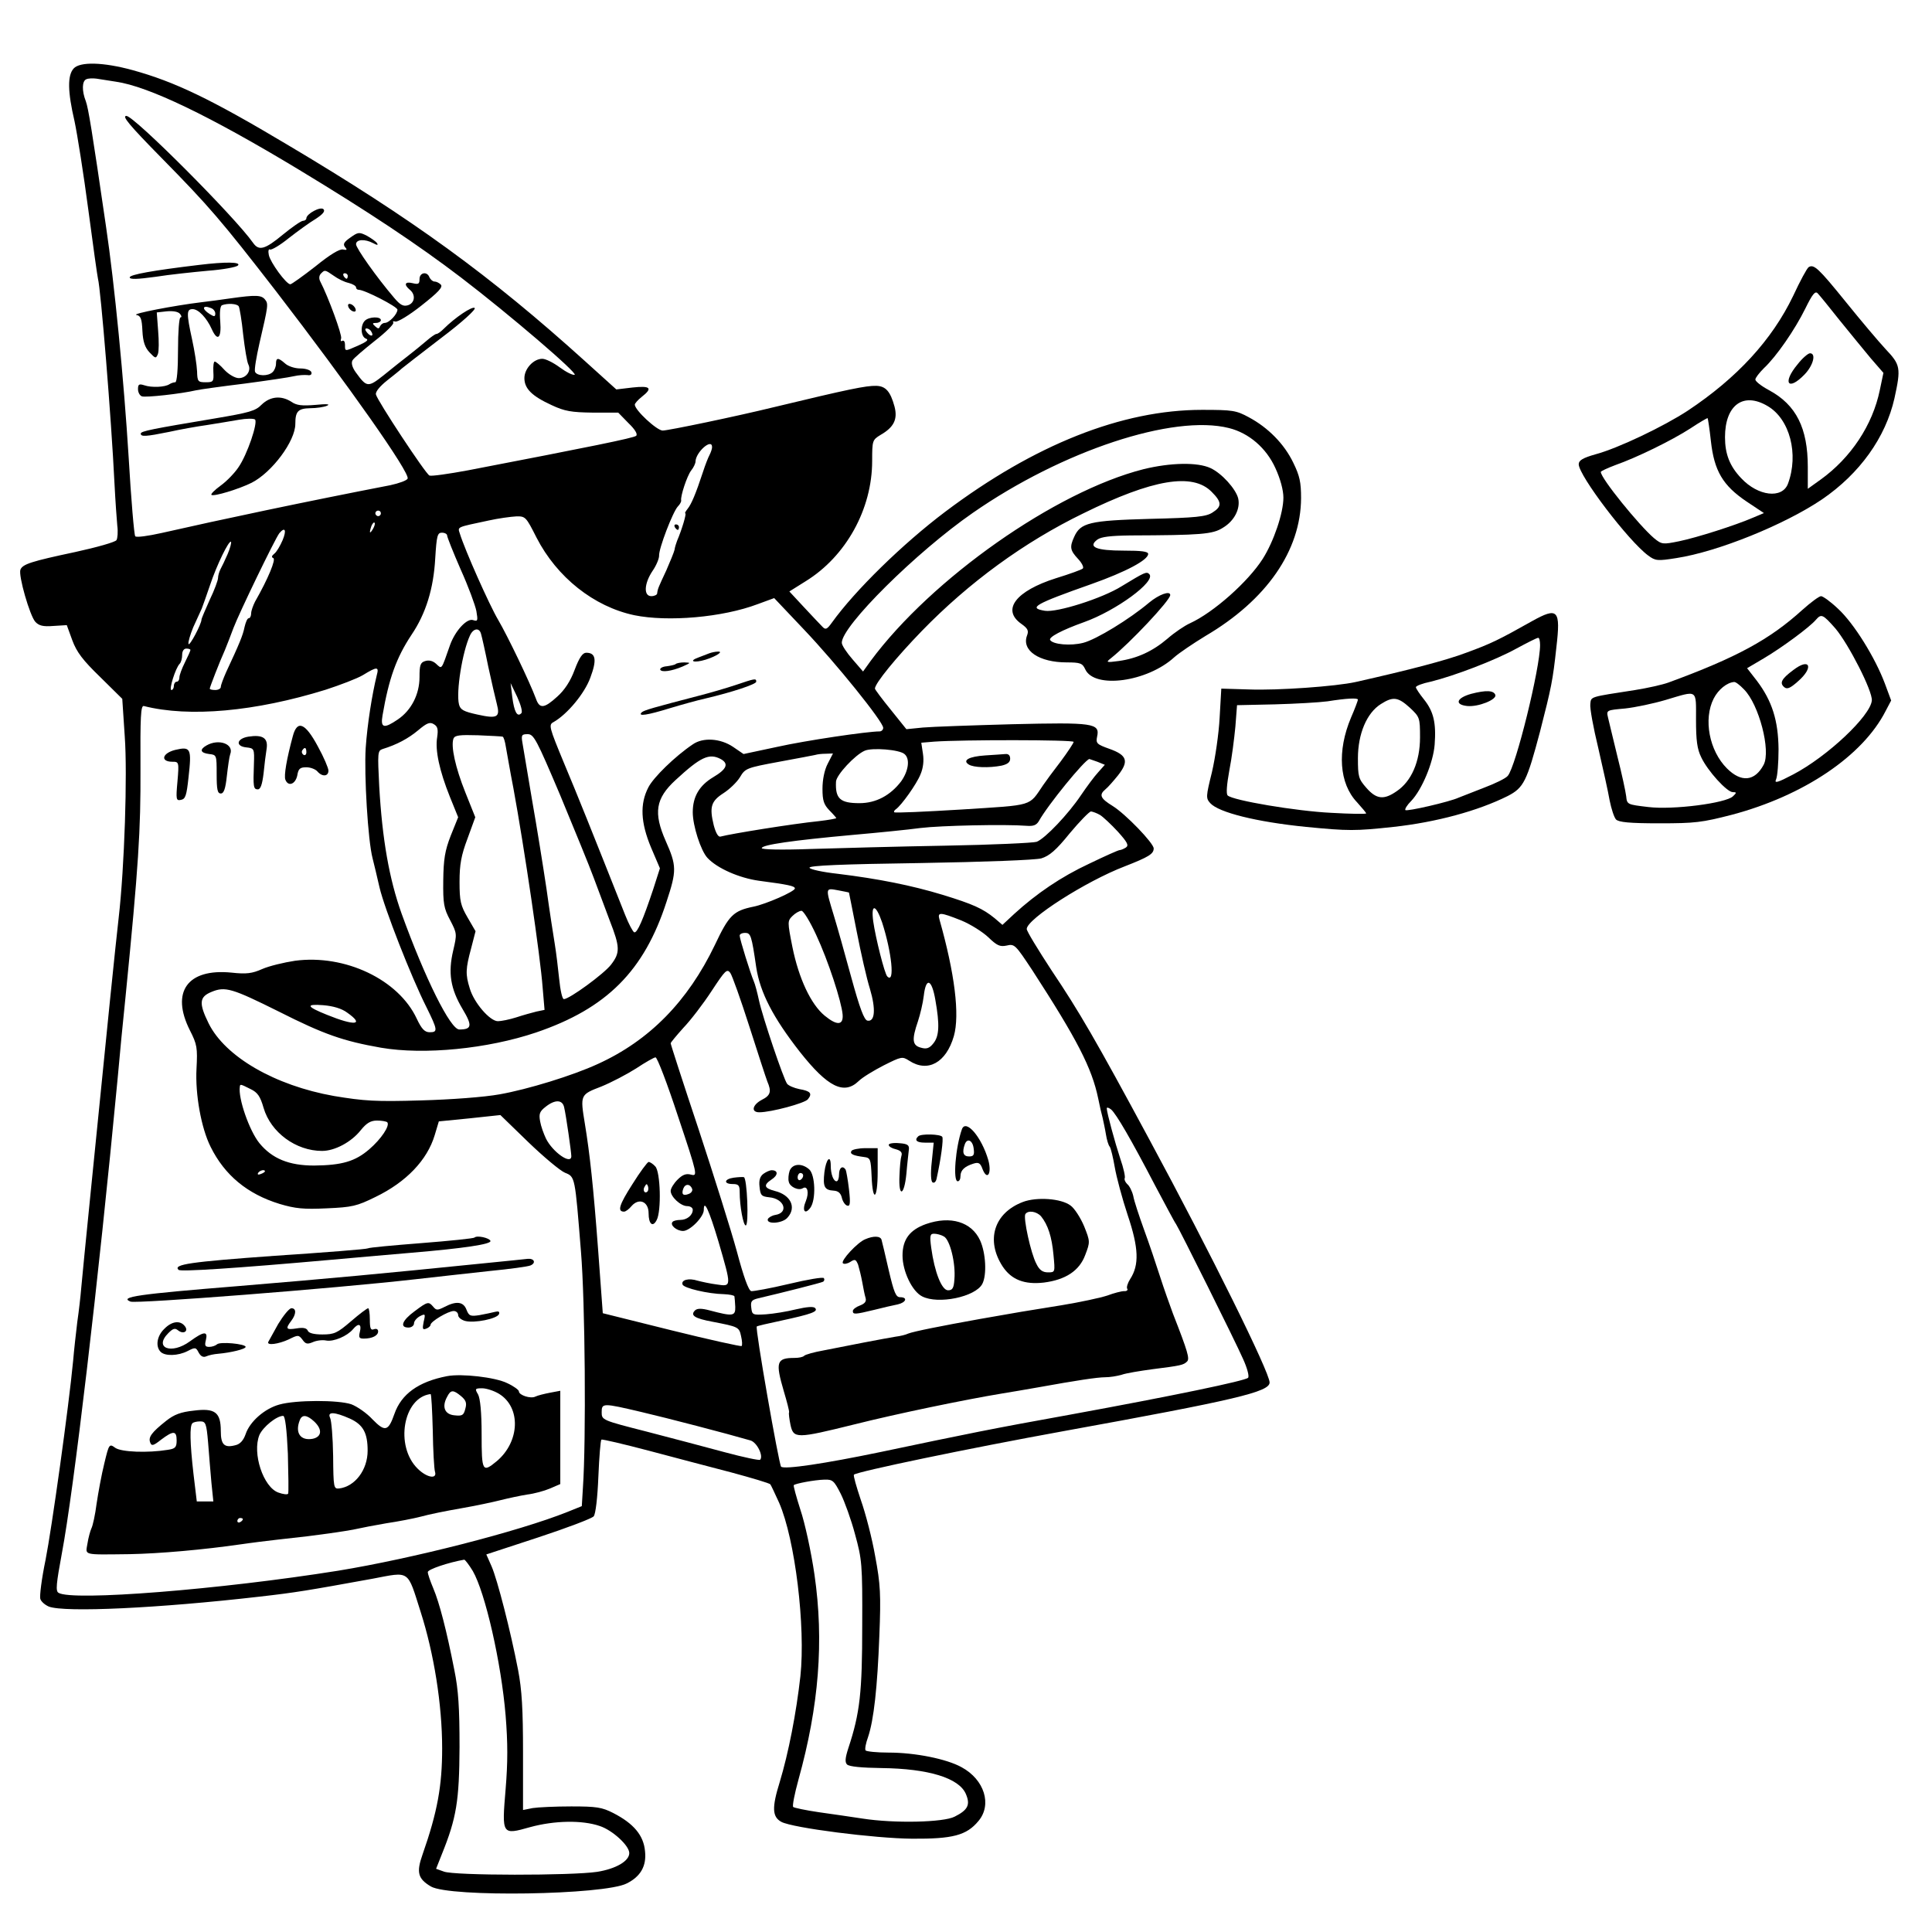 <?xml version="1.0" standalone="no"?>
<!DOCTYPE svg PUBLIC "-//W3C//DTD SVG 20010904//EN"
 "http://www.w3.org/TR/2001/REC-SVG-20010904/DTD/svg10.dtd">
<svg version="1.0" xmlns="http://www.w3.org/2000/svg"
 width="700pt" height="700pt" viewBox="0 0 700 700"
 preserveAspectRatio="xMidYMid meet">
<g transform="translate(0,700) scale(0.1,-0.1)"
fill="#000000" stroke="none">
<path d="M267 6752 c-23 -25 -22 -84 3 -191 10 -47 33 -192 50 -321 17 -129
33 -242 35 -250 10 -37 48 -499 60 -745 3 -60 8 -128 10 -150 3 -22 1 -46 -3
-52 -4 -7 -71 -26 -149 -43 -160 -34 -191 -44 -199 -64 -8 -21 34 -167 54
-189 13 -14 28 -18 65 -15 l49 3 20 -55 c16 -43 38 -72 101 -133 l80 -79 9
-136 c10 -137 -1 -475 -22 -657 -13 -115 -37 -350 -101 -990 -17 -170 -33
-330 -35 -355 -2 -25 -8 -79 -14 -120 -5 -41 -12 -104 -15 -140 -16 -169 -78
-611 -100 -722 -14 -67 -22 -131 -19 -141 3 -10 17 -22 31 -28 58 -22 398 -6
763 36 132 15 173 22 410 65 137 26 125 34 174 -120 48 -150 78 -335 78 -495
0 -135 -17 -230 -71 -384 -23 -65 -17 -88 30 -116 68 -40 629 -31 710 11 50
25 72 63 66 117 -5 57 -41 100 -115 138 -41 21 -61 24 -152 24 -58 0 -121 -3
-140 -6 l-35 -7 0 207 c0 158 -4 228 -18 301 -27 140 -75 327 -96 375 l-19 43
189 62 c103 34 193 68 200 76 7 8 14 68 17 144 3 72 8 132 11 134 3 2 80 -16
171 -40 91 -24 226 -60 300 -79 74 -20 138 -39 141 -43 3 -4 17 -34 32 -67 58
-133 96 -449 77 -628 -15 -134 -43 -278 -75 -384 -29 -93 -27 -126 6 -144 41
-22 339 -60 474 -61 147 -1 197 12 240 64 50 59 22 150 -61 195 -54 30 -168
53 -264 53 -43 0 -81 4 -84 8 -3 5 1 26 9 48 21 62 34 181 41 367 6 149 4 187
-15 288 -11 64 -35 156 -52 204 -16 48 -28 89 -25 92 11 11 414 95 761 158
623 113 745 142 745 176 0 37 -214 470 -435 879 -196 364 -255 465 -355 614
-49 75 -90 142 -90 150 0 36 214 173 355 227 87 34 105 45 105 65 0 19 -102
125 -149 154 -44 27 -50 40 -26 60 9 7 29 30 46 51 40 51 33 73 -32 96 -45 16
-49 20 -44 44 11 49 -14 52 -307 45 -145 -4 -290 -9 -324 -12 l-60 -6 -57 71
c-31 38 -57 73 -57 76 0 19 77 113 170 209 171 176 371 322 585 426 252 124
396 148 465 78 37 -37 38 -53 3 -75 -23 -15 -59 -19 -228 -23 -218 -6 -250
-14 -273 -65 -17 -37 -15 -49 14 -80 14 -15 22 -31 17 -35 -4 -4 -48 -20 -97
-35 -145 -46 -198 -114 -126 -165 24 -17 28 -25 21 -43 -20 -54 44 -97 144
-97 49 0 57 -3 67 -25 33 -72 225 -46 323 44 17 15 67 49 113 77 221 130 345
309 346 499 0 58 -5 81 -28 128 -33 69 -92 128 -161 165 -46 25 -59 27 -170
27 -290 0 -607 -126 -930 -369 -154 -116 -327 -285 -411 -402 -18 -25 -23 -27
-35 -14 -8 8 -38 40 -67 71 l-52 56 59 37 c146 90 241 261 241 436 0 74 1 76
30 94 49 28 63 57 51 103 -15 55 -32 74 -66 75 -37 1 -100 -12 -370 -77 -139
-34 -384 -85 -404 -85 -21 0 -101 74 -101 94 0 4 11 17 25 28 41 32 32 41 -33
34 l-59 -7 -114 103 c-342 309 -622 513 -1080 785 -275 164 -406 227 -559 269
-106 29 -190 31 -213 6z m153 -48 c118 -17 340 -124 660 -317 258 -156 435
-274 591 -393 174 -133 424 -347 411 -352 -7 -2 -31 10 -54 27 -23 17 -51 31
-63 31 -32 0 -65 -36 -65 -70 0 -38 27 -65 99 -98 47 -22 71 -26 149 -27 l92
0 37 -38 c24 -23 34 -40 28 -46 -9 -8 -167 -40 -609 -125 -70 -13 -133 -22
-140 -19 -14 6 -190 273 -194 294 -2 10 15 30 40 50 24 19 48 38 54 44 6 5 70
55 142 110 77 58 127 104 122 109 -8 8 -71 -34 -113 -76 -10 -10 -21 -18 -26
-18 -4 0 -21 -12 -37 -26 -16 -14 -45 -37 -64 -52 -19 -15 -59 -46 -88 -70
-59 -47 -63 -46 -103 9 -13 18 -17 34 -12 43 4 8 41 39 81 71 40 31 70 61 67
66 -3 5 0 6 7 4 8 -3 51 23 95 58 61 48 79 67 70 76 -6 6 -16 11 -23 11 -6 0
-14 7 -18 15 -8 23 -36 18 -36 -6 0 -18 -4 -20 -25 -15 -28 7 -33 -5 -10 -24
22 -18 18 -48 -7 -56 -17 -5 -28 1 -50 27 -64 75 -138 180 -138 194 0 18 32
20 62 4 15 -8 19 -8 14 0 -4 6 -21 18 -37 27 -28 14 -32 13 -60 -7 -23 -16
-27 -24 -19 -34 9 -10 7 -12 -7 -9 -12 3 -47 -18 -100 -61 -46 -36 -87 -65
-91 -65 -15 0 -73 80 -78 106 -3 14 -1 23 4 20 5 -3 36 15 68 41 32 25 76 57
98 70 26 17 35 28 28 35 -11 11 -62 -17 -62 -33 0 -5 -6 -9 -12 -9 -7 0 -40
-23 -73 -50 -65 -54 -87 -60 -108 -30 -65 93 -431 460 -459 460 -17 0 8 -31
128 -153 172 -175 215 -225 414 -482 264 -343 485 -657 477 -679 -3 -7 -31
-17 -63 -24 -305 -59 -617 -125 -828 -173 -49 -11 -92 -17 -96 -12 -4 4 -15
134 -24 288 -17 275 -51 627 -82 835 -51 350 -64 428 -73 453 -15 38 -14 74 2
80 6 3 23 4 37 2 14 -2 45 -7 70 -11z m789 -703 c15 -11 39 -23 54 -26 15 -4
27 -11 27 -16 0 -5 4 -9 10 -9 21 0 140 -61 140 -72 0 -16 -30 -48 -46 -48 -7
0 -14 -6 -17 -12 -4 -10 -7 -10 -18 0 -11 10 -10 12 4 12 9 0 17 5 17 10 0 14
-43 13 -58 -2 -17 -17 -15 -58 4 -65 11 -4 3 -11 -26 -24 -52 -23 -50 -23 -50
2 0 11 -4 17 -10 14 -5 -3 -7 0 -4 9 4 12 -46 149 -76 207 -5 10 -4 21 3 28
14 14 14 14 46 -8z m51 -1 c0 -5 -2 -10 -4 -10 -3 0 -8 5 -11 10 -3 6 -1 10 4
10 6 0 11 -4 11 -10z m85 -201 c11 -17 -1 -21 -15 -4 -8 9 -8 15 -2 15 6 0 14
-5 17 -11z m3108 -350 c72 -18 135 -72 168 -145 18 -39 29 -80 29 -107 0 -56
-35 -159 -75 -222 -53 -83 -178 -194 -263 -233 -20 -9 -57 -34 -82 -56 -54
-46 -111 -72 -177 -81 -45 -6 -47 -5 -28 10 68 54 215 210 215 229 0 17 -41 2
-76 -27 -71 -60 -192 -134 -239 -146 -46 -12 -110 -6 -120 10 -7 10 42 36 123
65 115 41 262 148 236 174 -10 10 -16 7 -100 -44 -70 -44 -235 -96 -278 -89
-62 10 -38 24 169 97 124 44 205 87 205 109 0 9 -25 12 -89 12 -99 0 -131 13
-95 40 14 10 47 14 119 15 256 1 299 4 336 28 42 25 64 70 55 107 -9 34 -59
90 -100 109 -47 22 -145 20 -243 -4 -319 -81 -767 -396 -988 -694 l-28 -39
-38 44 c-21 24 -39 51 -39 60 -1 60 270 329 475 471 324 225 726 358 928 307z
m-1873 -69 c0 -6 -4 -18 -9 -28 -5 -9 -16 -37 -24 -62 -26 -79 -42 -117 -56
-134 -7 -9 -11 -16 -8 -16 5 0 -12 -58 -30 -100 -3 -8 -8 -23 -9 -32 -2 -9
-16 -43 -30 -75 -28 -60 -31 -66 -33 -83 0 -5 -10 -10 -21 -10 -29 0 -26 46 4
91 14 20 24 45 24 55 -2 25 50 160 68 179 8 8 13 18 12 22 -3 15 21 88 36 108
9 11 16 26 16 33 1 34 60 86 60 52z m-1200 -240 c0 -5 -4 -10 -10 -10 -5 0
-10 5 -10 10 0 6 5 10 10 10 6 0 10 -4 10 -10z m564 -88 c74 -144 208 -250
354 -281 122 -25 320 -8 447 40 l60 22 108 -114 c116 -122 287 -334 287 -356
0 -7 -6 -13 -13 -13 -45 0 -268 -33 -371 -56 l-122 -26 -38 26 c-46 31 -109
35 -146 9 -64 -43 -143 -120 -161 -156 -31 -60 -28 -127 10 -218 l32 -75 -24
-75 c-37 -111 -58 -160 -69 -157 -5 2 -20 30 -33 63 -125 315 -171 430 -221
549 -55 133 -57 140 -38 150 49 28 112 103 133 161 24 64 20 90 -15 90 -13 0
-25 -17 -42 -62 -15 -41 -37 -74 -63 -97 -47 -43 -64 -45 -77 -8 -23 62 -104
230 -137 286 -32 54 -121 254 -139 313 -8 25 -13 22 104 47 36 8 81 14 100 15
34 1 36 -2 74 -77z m-593 31 c-12 -20 -14 -14 -5 12 4 9 9 14 11 11 3 -2 0
-13 -6 -23z m-327 -40 c-9 -21 -22 -43 -30 -49 -10 -8 -11 -13 -4 -16 11 -3
-18 -74 -66 -158 -7 -14 -14 -33 -14 -42 0 -10 -4 -18 -9 -18 -5 0 -11 -15
-15 -32 -6 -30 -18 -59 -67 -164 -10 -23 -19 -46 -19 -53 0 -6 -9 -11 -20 -11
-11 0 -20 2 -20 5 0 5 36 98 55 140 7 17 21 53 31 80 20 53 150 322 166 343
21 25 27 11 12 -25z m596 17 c0 -6 22 -61 49 -123 28 -62 53 -130 57 -151 6
-35 5 -38 -11 -33 -22 9 -65 -37 -84 -89 -33 -94 -29 -89 -51 -69 -12 11 -26
14 -39 10 -18 -5 -21 -15 -21 -58 0 -63 -30 -121 -79 -154 -50 -34 -63 -31
-55 15 23 134 50 209 105 292 52 77 80 167 86 278 5 81 8 92 24 92 11 0 19 -5
19 -10z m-795 -67 c-9 -21 -21 -46 -26 -55 -5 -10 -9 -24 -9 -32 0 -8 -13 -44
-30 -79 -16 -36 -30 -68 -30 -72 0 -16 -44 -99 -47 -88 -2 6 6 33 17 60 12 26
26 57 31 68 4 11 18 49 30 85 25 75 69 164 76 157 2 -3 -3 -23 -12 -44z m918
-290 c3 -10 15 -63 26 -118 12 -55 26 -116 31 -135 13 -49 2 -55 -70 -39 -50
11 -62 17 -67 37 -11 45 12 190 40 250 12 26 34 29 40 5z m-1053 -58 c0 -3 -9
-23 -20 -45 -11 -22 -20 -46 -20 -55 0 -8 -4 -15 -10 -15 -5 0 -10 -7 -10 -15
0 -8 -4 -15 -9 -15 -10 0 15 80 30 95 5 5 9 19 9 32 0 14 6 23 15 23 8 0 15
-2 15 -5z m675 -92 c-17 -70 -34 -176 -40 -263 -6 -97 8 -336 25 -400 5 -19
16 -66 25 -105 18 -77 115 -325 170 -434 41 -83 42 -91 12 -91 -18 0 -29 11
-47 49 -66 142 -260 234 -441 210 -40 -6 -94 -19 -119 -30 -36 -16 -57 -19
-111 -13 -160 16 -221 -70 -151 -209 26 -51 28 -63 24 -139 -5 -93 17 -215 51
-283 51 -103 133 -171 250 -207 57 -17 87 -20 171 -16 92 4 109 8 176 41 112
54 188 134 215 224 l15 50 111 11 112 12 101 -98 c56 -54 116 -104 133 -111
37 -15 36 -12 58 -286 15 -180 19 -683 7 -856 l-4 -66 -52 -21 c-178 -71 -562
-169 -831 -213 -426 -68 -964 -111 -1013 -80 -11 6 -8 34 12 142 43 227 132
980 202 1719 7 80 20 215 29 300 47 474 55 601 54 825 -1 189 1 229 12 227
165 -42 404 -20 659 59 52 17 113 40 135 53 52 32 59 31 50 -1z m524 -137
c-15 -16 -26 5 -33 59 l-6 50 24 -50 c13 -29 20 -54 15 -59z m-305 -87 c-8
-47 8 -121 46 -216 l30 -74 -27 -67 c-21 -54 -26 -85 -27 -162 -1 -84 2 -101
25 -144 25 -48 25 -50 11 -110 -19 -81 -10 -138 34 -212 36 -60 34 -74 -12
-74 -32 0 -124 185 -209 420 -45 126 -70 269 -81 461 -6 121 -6 129 12 135 52
16 93 38 129 68 32 27 43 31 57 22 14 -8 16 -19 12 -47z m237 2 c4 -1 9 -18
12 -38 4 -21 15 -87 27 -148 40 -218 98 -612 106 -722 l7 -82 -29 -6 c-16 -4
-49 -13 -73 -21 -25 -8 -55 -14 -67 -14 -29 0 -87 67 -102 119 -16 51 -15 71
5 145 l16 62 -29 50 c-25 43 -29 59 -29 129 0 63 6 96 29 157 l28 77 -36 90
c-36 90 -53 167 -43 195 5 12 22 14 89 12 46 -2 86 -4 89 -5z m209 -213 c51
-123 106 -257 121 -298 15 -41 42 -111 58 -155 38 -97 38 -117 5 -160 -25 -33
-151 -125 -171 -125 -6 0 -13 33 -17 73 -4 39 -11 97 -16 127 -5 30 -19 120
-30 200 -12 80 -35 224 -52 320 -16 96 -32 190 -35 208 -5 29 -3 32 19 32 22
0 32 -19 118 -222z m1860 194 c0 -4 -21 -36 -47 -71 -27 -35 -55 -73 -63 -85
-54 -79 -31 -72 -296 -89 -131 -8 -241 -13 -244 -10 -2 2 0 7 6 11 20 14 75
91 89 126 10 23 13 50 9 75 l-6 40 48 4 c98 7 504 7 504 -1z m-613 -44 c21
-17 15 -61 -12 -99 -39 -51 -91 -79 -151 -79 -70 0 -88 16 -85 78 1 24 69 97
104 112 27 12 126 4 144 -12z m-278 -35 c-12 -23 -19 -58 -19 -91 0 -43 5 -57
25 -78 14 -14 25 -27 25 -28 0 -2 -28 -7 -62 -11 -98 -10 -320 -46 -357 -56
-8 -3 -17 11 -25 41 -16 66 -10 87 35 116 22 14 49 40 60 58 19 32 23 34 142
56 67 12 127 24 132 25 6 2 22 4 36 4 l27 1 -19 -37z m-388 17 c31 -17 22 -37
-27 -66 -50 -30 -74 -70 -74 -127 0 -49 29 -139 53 -165 35 -38 115 -73 186
-83 106 -14 131 -19 131 -28 0 -11 -105 -57 -150 -66 -73 -15 -89 -31 -140
-139 -98 -204 -237 -346 -424 -431 -91 -42 -254 -92 -356 -110 -55 -10 -175
-19 -285 -22 -165 -5 -206 -2 -315 16 -214 38 -394 142 -454 263 -36 73 -34
96 10 114 50 21 75 13 244 -71 164 -83 234 -107 370 -131 157 -27 387 -4 562
55 256 87 392 223 473 474 37 112 37 130 -3 220 -45 102 -37 154 36 221 90 83
121 98 163 76z m1365 -10 l27 -11 -24 -27 c-14 -15 -42 -53 -63 -84 -45 -67
-129 -156 -160 -168 -12 -4 -161 -11 -331 -14 -171 -3 -390 -9 -487 -12 -110
-4 -178 -2 -178 3 0 12 110 28 330 48 91 8 201 19 245 25 74 9 307 14 384 8
25 -2 36 2 45 17 32 58 166 222 183 225 1 0 14 -5 29 -10z m10 -193 c11 -7 40
-34 64 -60 35 -39 41 -50 29 -58 -8 -5 -18 -9 -22 -9 -5 0 -54 -22 -110 -49
-103 -48 -192 -109 -272 -182 l-43 -40 -28 24 c-43 35 -78 51 -189 85 -112 34
-232 58 -379 76 -55 6 -101 16 -103 22 -3 8 119 13 399 17 237 4 419 11 441
17 29 9 53 29 103 91 36 43 71 79 77 79 7 -1 21 -6 33 -13z m-910 -281 c0 0
13 -64 28 -141 15 -77 36 -170 48 -208 22 -74 18 -120 -9 -115 -12 2 -28 45
-59 158 -23 85 -51 184 -62 220 -32 106 -33 103 16 94 20 -4 37 -7 38 -8z
m120 -108 c35 -108 47 -224 19 -196 -10 9 -43 142 -51 199 -9 66 9 64 32 -3z
m-239 -45 c44 -94 92 -242 96 -289 3 -39 -20 -41 -65 -4 -50 41 -94 135 -117
249 -18 91 -18 94 0 112 10 10 25 19 33 19 7 0 31 -39 53 -87z m526 52 c34
-14 78 -42 98 -61 31 -30 42 -35 66 -30 29 7 32 3 93 -89 162 -250 216 -354
239 -465 5 -25 12 -56 16 -70 3 -14 9 -41 12 -60 3 -19 9 -40 14 -45 4 -6 12
-39 18 -74 6 -35 27 -114 47 -174 40 -119 42 -180 9 -231 -9 -14 -14 -30 -11
-35 4 -5 -2 -10 -11 -9 -10 0 -37 -7 -61 -16 -24 -8 -98 -24 -165 -35 -144
-23 -149 -24 -297 -50 -139 -25 -240 -45 -260 -53 -8 -4 -28 -9 -45 -11 -37
-6 -178 -33 -262 -50 -34 -6 -65 -15 -69 -19 -4 -5 -20 -8 -35 -8 -66 0 -70
-15 -39 -121 11 -37 20 -71 19 -76 -2 -4 1 -25 5 -45 11 -51 21 -51 231 1 155
39 402 90 535 112 30 5 91 15 135 23 133 24 211 36 240 36 16 0 42 4 59 9 17
6 67 14 111 20 103 13 113 15 126 28 10 10 3 35 -51 173 -11 30 -33 91 -47
135 -14 44 -40 121 -58 170 -18 50 -36 104 -39 122 -4 17 -14 37 -22 43 -7 7
-11 16 -9 21 3 4 -4 37 -16 71 -20 61 -48 164 -49 182 0 5 7 3 16 -4 19 -17
72 -108 159 -275 38 -71 71 -134 76 -140 11 -16 214 -423 243 -489 15 -33 23
-63 18 -68 -11 -11 -270 -65 -642 -133 -289 -52 -371 -69 -690 -136 -202 -42
-349 -64 -360 -53 -8 9 -95 504 -88 508 2 2 41 11 88 21 111 24 136 33 123 46
-6 6 -30 4 -69 -5 -32 -8 -81 -16 -109 -18 -48 -3 -50 -2 -53 24 -3 23 1 28
25 34 86 20 228 56 235 60 5 3 6 9 3 13 -2 5 -60 -5 -127 -21 -67 -16 -129
-27 -136 -26 -10 2 -28 53 -52 143 -21 77 -84 277 -139 444 -56 168 -101 307
-101 311 0 3 21 28 46 56 26 27 72 87 102 133 50 76 56 82 68 66 7 -10 38 -97
69 -194 31 -97 60 -186 65 -199 16 -37 12 -51 -20 -67 -34 -18 -40 -45 -9 -45
43 0 165 33 176 47 17 21 10 30 -31 37 -19 4 -38 12 -44 19 -13 17 -89 242
-102 302 -6 28 -14 59 -19 70 -12 28 -51 153 -51 165 0 6 9 10 19 10 21 0 24
-8 41 -125 14 -91 61 -182 158 -306 101 -128 160 -157 213 -106 13 13 54 38
91 57 64 32 67 33 92 17 67 -44 134 -8 162 89 22 77 3 228 -52 422 -8 28 1 28
79 -3z m-94 -288 c16 -90 14 -131 -7 -157 -14 -18 -25 -22 -45 -16 -32 8 -34
29 -11 96 8 24 18 66 21 92 8 69 29 61 42 -15z m-2131 -46 c64 -45 28 -49 -73
-8 -75 30 -79 40 -14 35 36 -3 67 -12 87 -27z m1199 -377 c71 -212 71 -216 47
-210 -18 5 -31 0 -49 -18 -14 -14 -25 -32 -25 -41 0 -21 36 -55 60 -55 11 0
20 -6 20 -13 0 -20 -21 -37 -45 -37 -12 0 -25 -3 -28 -7 -11 -11 14 -33 38
-33 25 0 75 51 75 76 0 41 19 0 53 -114 48 -165 48 -164 -5 -156 -24 3 -56 10
-71 14 -31 10 -60 3 -54 -14 4 -13 93 -34 150 -35 20 -1 37 -4 38 -8 1 -5 2
-21 3 -38 1 -34 -9 -35 -92 -13 -30 8 -46 8 -54 0 -18 -18 -1 -29 64 -41 93
-18 96 -19 103 -52 4 -17 5 -33 2 -36 -3 -2 -117 23 -254 57 l-249 62 -17 231
c-17 227 -30 347 -48 456 -17 104 -17 105 59 134 37 15 94 45 127 66 33 22 65
40 70 40 6 1 43 -96 82 -215z m-1549 100 c25 -12 35 -26 47 -68 26 -89 117
-156 212 -156 46 0 106 32 140 75 21 26 36 35 59 35 17 0 33 -3 37 -6 11 -12
-22 -61 -65 -98 -51 -44 -99 -58 -200 -59 -91 0 -152 25 -198 81 -36 44 -78
163 -71 205 1 10 3 9 39 -9z m1136 -66 c7 -29 26 -163 26 -177 0 -33 -68 15
-92 64 -8 17 -18 44 -21 62 -5 27 -2 36 20 53 34 27 61 26 67 -2z m-1084 -232
c0 -2 -7 -7 -16 -10 -8 -3 -12 -2 -9 4 6 10 25 14 25 6z m1548 -64 c2 -7 -4
-15 -13 -18 -20 -8 -27 -1 -19 20 7 18 25 17 32 -2z m-184 -808 c94 -22 309
-78 395 -103 24 -7 48 -57 35 -70 -3 -3 -60 9 -127 27 -67 18 -195 52 -284 75
-161 41 -163 42 -163 70 0 34 4 34 144 1z m722 -296 c14 -28 38 -94 52 -147
25 -91 27 -108 26 -331 0 -241 -8 -316 -50 -443 -12 -37 -13 -52 -5 -60 8 -8
54 -12 124 -13 171 -2 283 -36 307 -95 16 -38 7 -57 -41 -81 -40 -21 -218 -25
-334 -7 -38 6 -109 16 -158 23 -48 7 -90 16 -93 19 -4 3 5 48 19 99 74 266 93
502 58 743 -12 83 -35 188 -51 235 -15 47 -26 87 -24 89 6 6 75 19 111 20 30
1 35 -4 59 -51z m-1333 -280 c45 -78 103 -331 119 -524 8 -99 8 -169 0 -266
-14 -167 -14 -167 89 -138 88 24 188 26 252 4 46 -15 107 -71 107 -98 0 -29
-48 -57 -116 -68 -92 -14 -520 -14 -556 1 l-28 10 21 53 c53 131 63 193 64
388 0 142 -4 207 -19 280 -28 143 -54 243 -76 295 -11 26 -20 52 -20 59 0 10
75 35 132 45 3 0 17 -18 31 -41z"/>
<path d="M720 6040 c-167 -20 -250 -35 -250 -45 0 -8 27 -7 93 2 50 8 136 17
190 22 54 4 103 13 109 19 13 13 -44 14 -142 2z"/>
<path d="M835 5919 c-33 -5 -80 -11 -105 -14 -99 -12 -254 -42 -236 -46 16 -3
20 -14 22 -58 2 -39 9 -60 26 -78 21 -22 23 -23 30 -6 4 10 4 48 1 84 l-5 67
36 4 c23 2 41 -1 48 -9 6 -7 7 -13 2 -13 -5 0 -9 -53 -9 -117 0 -72 -4 -118
-10 -118 -5 0 -15 -3 -21 -7 -16 -11 -65 -13 -91 -4 -19 6 -23 4 -23 -14 0
-11 6 -23 14 -26 13 -5 141 9 197 22 13 3 92 14 174 24 83 11 164 23 180 27
17 4 38 5 49 4 11 -2 17 2 14 11 -3 7 -20 13 -40 13 -20 0 -44 8 -55 18 -25
22 -33 22 -33 -1 0 -10 -5 -23 -12 -30 -16 -16 -57 -15 -64 1 -3 8 5 54 16
103 32 138 33 143 20 159 -13 16 -33 17 -125 4z m30 -29 c3 -5 11 -51 16 -102
6 -51 14 -100 19 -109 11 -22 -7 -49 -35 -49 -13 0 -36 13 -52 30 -15 17 -31
30 -35 30 -4 0 -6 -17 -5 -37 2 -36 0 -38 -28 -38 -28 0 -30 3 -31 40 -1 22
-9 74 -18 115 -21 96 -20 110 2 110 21 0 51 -32 69 -72 21 -47 36 -34 31 27
-3 34 0 56 6 59 20 8 55 6 61 -4z m-101 -6 c9 -3 16 -12 16 -20 0 -12 -4 -12
-20 -2 -30 19 -27 34 4 22z"/>
<path d="M948 5534 c-22 -23 -45 -29 -169 -50 -227 -38 -269 -46 -269 -55 0
-12 18 -11 102 6 40 9 102 20 138 25 36 6 88 14 115 19 28 5 54 5 59 1 11 -11
-28 -127 -60 -173 -14 -21 -43 -51 -64 -66 -22 -16 -37 -31 -34 -34 8 -7 100
21 146 44 74 38 158 151 158 213 0 46 10 56 54 57 22 0 50 4 61 9 13 6 -2 7
-42 3 -49 -4 -68 -2 -87 11 -37 24 -77 20 -108 -10z"/>
<path d="M1262 5889 c2 -7 10 -15 17 -17 8 -3 12 1 9 9 -2 7 -10 15 -17 17 -8
3 -12 -1 -9 -9z"/>
<path d="M2445 5090 c3 -5 8 -10 11 -10 2 0 4 5 4 10 0 6 -5 10 -11 10 -5 0
-7 -4 -4 -10z"/>
<path d="M2570 4633 c-8 -3 -26 -10 -39 -15 -39 -14 -16 -21 26 -8 41 13 66
31 43 29 -8 0 -22 -3 -30 -6z"/>
<path d="M2448 4594 c-3 -3 -18 -6 -32 -8 -15 -1 -25 -7 -24 -12 4 -11 41 -6
81 11 31 14 31 14 6 15 -14 0 -28 -3 -31 -6z"/>
<path d="M2665 4518 c-33 -11 -91 -28 -130 -38 -169 -44 -201 -53 -210 -61
-16 -16 21 -10 102 15 43 13 101 29 128 35 98 23 185 52 185 61 0 13 -4 12
-75 -12z"/>
<path d="M1061 4333 c-22 -81 -33 -144 -27 -158 10 -26 36 -17 43 15 4 25 10
30 33 30 15 0 33 -7 40 -15 17 -20 40 -19 40 3 0 9 -17 49 -38 87 -46 86 -75
98 -91 38z m49 -59 c0 -8 -5 -12 -10 -9 -6 4 -8 11 -5 16 9 14 15 11 15 -7z"/>
<path d="M900 4331 c-43 -7 -48 -35 -7 -39 28 -3 29 -5 27 -60 -3 -82 -2 -92
14 -92 10 0 16 17 21 58 3 31 8 71 11 89 6 39 -14 52 -66 44z"/>
<path d="M748 4299 c-26 -15 -22 -27 10 -31 27 -3 27 -4 27 -73 0 -56 3 -70
15 -70 11 0 17 17 22 64 4 35 9 70 12 78 15 37 -41 58 -86 32z"/>
<path d="M635 4283 c-48 -12 -55 -43 -10 -43 23 0 24 -1 18 -71 -6 -66 -5 -71
13 -67 16 3 20 16 27 81 12 106 8 113 -48 100z"/>
<path d="M1719 2516 c-3 -3 -89 -12 -192 -20 -102 -8 -190 -16 -194 -19 -4 -3
-156 -15 -338 -27 -305 -22 -369 -31 -348 -51 8 -7 199 5 558 37 99 9 227 20
285 25 190 16 291 31 287 43 -4 11 -49 21 -58 12z"/>
<path d="M1765 2424 c-395 -40 -556 -55 -905 -84 -358 -29 -430 -39 -387 -56
23 -8 733 47 1032 81 77 9 199 22 270 30 72 7 138 16 147 20 21 9 14 26 -10
24 -9 -1 -75 -8 -147 -15z"/>
<path d="M1502 2249 c-45 -33 -55 -59 -22 -59 11 0 20 7 20 15 0 8 9 19 21 26
20 10 21 9 14 -20 -5 -26 -4 -30 9 -25 9 3 16 10 16 14 0 12 64 50 84 50 9 0
16 -7 16 -15 0 -8 11 -17 25 -21 34 -9 117 8 123 25 3 9 -2 11 -14 8 -11 -3
-36 -8 -57 -12 -33 -5 -38 -3 -47 20 -11 29 -37 32 -79 10 -26 -13 -30 -13
-41 0 -17 20 -20 20 -68 -16z"/>
<path d="M1008 2203 c-18 -32 -34 -61 -36 -65 -6 -14 37 -8 74 9 34 17 36 17
50 -1 11 -16 18 -17 37 -9 13 6 35 9 49 6 27 -5 76 16 97 41 20 24 32 19 25
-9 -5 -21 -3 -25 14 -25 31 0 52 11 52 26 0 8 -6 11 -15 8 -12 -5 -15 3 -15
35 0 23 -3 41 -6 41 -4 0 -32 -21 -62 -47 -50 -43 -61 -48 -104 -48 -31 0 -50
5 -53 14 -4 9 -16 12 -40 8 -38 -6 -42 -2 -20 27 19 25 19 46 1 46 -8 0 -29
-26 -48 -57z"/>
<path d="M595 2185 c-27 -26 -32 -64 -13 -83 16 -16 63 -15 98 3 27 14 30 14
40 -6 8 -14 17 -18 28 -13 9 4 28 8 42 9 46 4 100 17 100 25 0 11 -94 20 -104
9 -6 -5 -18 -9 -28 -9 -15 0 -17 5 -12 25 8 33 -7 32 -58 -5 -67 -49 -132 -24
-78 30 17 17 24 19 35 10 20 -16 40 -3 24 16 -17 21 -47 17 -74 -11z"/>
<path d="M1620 2014 c-104 -20 -166 -65 -191 -137 -22 -63 -34 -66 -79 -20
-21 23 -56 47 -77 55 -47 16 -201 16 -261 -1 -54 -15 -107 -62 -122 -107 -8
-23 -20 -36 -36 -40 -41 -11 -54 1 -54 51 0 68 -21 84 -98 74 -47 -5 -71 -14
-100 -37 -53 -42 -65 -59 -58 -78 5 -14 11 -13 40 10 44 33 56 33 56 -3 0 -25
-5 -30 -32 -34 -74 -12 -168 -8 -190 7 -22 16 -23 15 -40 -56 -10 -40 -22
-106 -28 -146 -5 -40 -14 -81 -19 -90 -4 -9 -11 -34 -14 -54 -7 -44 -21 -41
153 -39 108 2 267 16 405 36 44 6 52 8 240 29 72 9 148 20 170 25 22 5 74 15
115 22 41 6 98 17 125 24 28 8 93 21 145 30 52 9 118 23 145 30 28 7 70 16 95
20 25 3 62 13 83 22 l37 16 0 169 0 169 -37 -7 c-21 -4 -45 -10 -53 -14 -17
-9 -60 5 -60 19 0 5 -19 19 -43 30 -43 21 -165 35 -217 25z m188 -64 c80 -49
76 -173 -8 -244 -52 -43 -55 -38 -55 97 0 80 -5 130 -13 145 -12 20 -11 22 15
22 15 0 43 -9 61 -20z m-138 -8 c18 -15 22 -25 16 -46 -6 -24 -11 -27 -39 -24
-36 3 -47 31 -27 67 13 26 22 26 50 3z m-102 -124 c1 -73 5 -141 8 -150 9 -29
-30 -22 -63 11 -83 82 -52 258 47 270 3 1 6 -59 8 -131z m-300 42 c48 -22 64
-52 64 -116 0 -70 -46 -130 -103 -137 -20 -2 -21 2 -22 118 -1 66 -6 128 -11
138 -11 23 16 22 72 -3z m-225 -127 c2 -76 3 -141 1 -145 -3 -4 -18 -2 -35 4
-55 19 -96 143 -69 209 13 29 62 69 86 69 7 0 13 -47 17 -137z m95 117 c31
-29 28 -56 -5 -63 -44 -8 -65 21 -47 67 8 22 26 20 52 -4z m-384 -77 c3 -43 9
-108 12 -145 l7 -68 -30 0 -30 0 -12 100 c-13 114 -14 174 -4 183 3 4 16 7 28
7 20 0 23 -6 29 -77z m126 -277 c0 -3 -4 -8 -10 -11 -5 -3 -10 -1 -10 4 0 6 5
11 10 11 6 0 10 -2 10 -4z"/>
<path d="M3570 4263 c-60 -4 -84 -18 -60 -33 17 -11 73 -13 119 -4 21 5 31 12
31 25 0 12 -6 18 -17 17 -10 -1 -43 -3 -73 -5z"/>
<path d="M3485 2908 c-23 -65 -33 -188 -15 -188 6 0 10 8 10 19 0 21 15 35 47
45 19 6 25 2 33 -20 17 -43 34 -16 21 32 -24 84 -82 152 -96 112z m43 -71 c3
-22 -1 -27 -17 -27 -21 0 -26 15 -15 45 9 23 29 13 32 -18z"/>
<path d="M3327 2883 c-15 -14 -6 -23 24 -23 l32 0 -7 -69 c-5 -44 -3 -72 3
-75 6 -4 13 3 15 16 15 68 25 141 20 149 -6 10 -77 12 -87 2z"/>
<path d="M3220 2852 c0 -6 12 -13 26 -16 18 -5 24 -12 20 -24 -3 -9 -6 -41 -7
-71 -4 -81 17 -75 25 6 3 37 8 77 9 88 2 16 -5 21 -35 23 -21 2 -38 -1 -38 -6z"/>
<path d="M3085 2830 c-7 -11 6 -17 45 -22 24 -3 25 -7 28 -70 4 -98 22 -84 22
17 l0 85 -44 0 c-25 0 -48 -5 -51 -10z"/>
<path d="M2987 2753 c-6 -53 0 -65 34 -67 16 -1 25 -9 29 -25 3 -14 12 -27 19
-29 11 -4 13 7 7 59 -4 35 -10 67 -12 71 -11 17 -24 7 -24 -17 0 -14 -4 -25
-9 -25 -11 0 -21 25 -21 56 0 43 -17 25 -23 -23z"/>
<path d="M2861 2758 c-4 -12 -6 -30 -3 -40 4 -19 36 -33 51 -23 17 10 23 -16
11 -46 -15 -35 -4 -52 16 -25 21 29 18 119 -4 139 -27 24 -61 21 -71 -5z m49
-17 c0 -6 -4 -13 -10 -16 -5 -3 -10 1 -10 9 0 9 5 16 10 16 6 0 10 -4 10 -9z"/>
<path d="M2766 2747 c-12 -9 -17 -23 -14 -47 3 -31 7 -35 35 -38 55 -5 72 -56
22 -64 -12 -2 -24 -9 -27 -15 -6 -20 53 -16 71 5 34 37 12 83 -46 97 -38 10
-42 21 -12 41 25 16 25 34 1 34 -7 0 -20 -6 -30 -13z"/>
<path d="M2658 2733 c-35 -5 -37 -23 -3 -23 21 0 25 -5 25 -29 0 -51 13 -121
22 -121 12 0 5 173 -7 175 -5 1 -22 0 -37 -2z"/>
<path d="M3706 2645 c-105 -40 -135 -139 -73 -234 32 -48 79 -66 149 -58 79
10 129 43 150 100 18 47 18 49 -4 104 -13 31 -35 65 -49 75 -34 26 -123 32
-173 13z m66 -52 c25 -31 39 -74 45 -140 6 -63 6 -63 -20 -63 -19 0 -31 8 -42
31 -20 37 -48 166 -40 180 10 15 41 10 57 -8z"/>
<path d="M3355 2565 c-59 -21 -85 -56 -85 -114 0 -57 35 -130 71 -148 58 -30
193 -2 218 45 17 32 13 112 -8 158 -31 67 -107 90 -196 59z m65 -45 c22 -12
43 -97 38 -155 -2 -32 -7 -40 -23 -40 -23 0 -49 66 -61 154 -6 44 -4 51 10 51
10 0 26 -4 36 -10z"/>
<path d="M3135 2510 c-28 -11 -90 -78 -81 -87 4 -4 16 -2 27 5 17 11 20 9 28
-10 4 -13 11 -41 15 -63 4 -22 9 -48 12 -57 4 -13 -2 -21 -20 -28 -14 -5 -26
-14 -26 -20 0 -13 7 -13 77 4 32 8 70 17 86 20 30 7 37 26 8 26 -15 0 -22 17
-41 98 -12 53 -24 103 -26 110 -4 14 -29 15 -59 2z"/>
<path d="M2291 2709 c-48 -75 -55 -99 -30 -99 6 0 18 9 27 20 27 31 62 17 62
-26 0 -39 15 -52 29 -25 18 32 14 177 -5 195 -8 9 -19 16 -24 16 -4 0 -31 -36
-59 -81z m55 -26 c-10 -10 -19 5 -10 18 6 11 8 11 12 0 2 -7 1 -15 -2 -18z"/>
<path d="M6553 6032 c-6 -4 -31 -50 -56 -104 -77 -160 -203 -297 -382 -416
-87 -57 -252 -136 -334 -158 -46 -13 -61 -22 -61 -36 0 -41 180 -278 252 -331
26 -19 33 -20 102 -9 150 23 392 121 528 213 136 93 230 224 262 366 24 110
22 121 -32 178 -26 28 -91 105 -145 172 -98 121 -115 137 -134 125z m112 -192
c38 -47 89 -109 113 -138 l46 -53 -13 -62 c-26 -127 -105 -246 -215 -325 l-46
-33 0 79 c0 141 -42 225 -140 278 -28 15 -50 32 -50 39 0 6 14 24 31 41 45 42
112 139 150 216 26 53 36 65 45 55 6 -6 42 -50 79 -97z m-261 -311 c81 -47
114 -175 74 -282 -21 -55 -108 -45 -169 20 -42 44 -59 88 -59 149 0 116 66
165 154 113z m-205 -128 c12 -107 43 -160 129 -218 l63 -42 -38 -16 c-67 -29
-206 -73 -269 -86 -59 -12 -63 -12 -91 11 -54 46 -193 217 -193 240 0 3 24 14
53 25 77 27 204 89 272 133 33 22 61 38 62 37 1 0 7 -38 12 -84z"/>
<path d="M6513 5680 c-56 -67 -35 -99 25 -37 32 33 43 77 20 77 -7 0 -28 -18
-45 -40z"/>
<path d="M6530 4790 c-118 -107 -237 -172 -485 -263 -22 -8 -76 -20 -120 -27
-167 -26 -160 -23 -163 -51 -2 -15 11 -86 29 -160 17 -74 36 -159 41 -189 6
-30 16 -61 23 -69 10 -10 48 -14 157 -14 130 0 154 3 263 31 260 69 474 213
557 376 l20 38 -23 62 c-35 93 -111 216 -168 269 -27 26 -56 47 -63 47 -7 0
-38 -23 -68 -50z m120 -67 c48 -57 135 -227 132 -261 -5 -56 -161 -203 -285
-268 -57 -30 -69 -33 -62 -18 5 11 9 60 9 109 -1 104 -23 175 -79 249 l-35 45
61 36 c66 39 166 113 188 139 20 23 25 21 71 -31z m-331 -221 c54 -54 98 -222
71 -273 -32 -60 -81 -65 -133 -13 -64 64 -86 178 -48 253 17 33 48 58 74 60 5
1 21 -11 36 -27z m-174 -110 c0 -74 4 -106 19 -136 23 -49 93 -126 114 -126
14 0 15 -2 1 -15 -25 -25 -217 -50 -307 -39 -76 9 -77 9 -80 39 -2 17 -16 82
-32 145 -15 63 -31 127 -34 141 -6 26 -5 26 62 32 37 4 103 18 147 31 118 35
110 41 110 -72z"/>
<path d="M6497 4572 c-43 -32 -50 -47 -32 -62 10 -8 21 -4 49 21 59 51 44 88
-17 41z"/>
<path d="M5550 4749 c-121 -68 -148 -81 -235 -113 -76 -29 -212 -64 -403 -107
-72 -16 -282 -31 -387 -27 l-100 3 -6 -105 c-3 -58 -16 -147 -28 -198 -22 -89
-22 -94 -6 -112 31 -34 168 -68 347 -86 154 -15 178 -15 317 0 155 17 306 58
414 112 58 30 69 53 117 234 41 160 46 184 59 304 16 137 6 148 -89 95z m30
-86 c0 -84 -88 -441 -117 -474 -7 -9 -46 -28 -86 -43 -39 -15 -81 -32 -92 -36
-32 -15 -188 -51 -193 -45 -3 3 6 18 21 33 39 41 80 139 85 204 6 79 -4 120
-38 163 -17 21 -30 41 -30 45 0 5 24 14 53 20 86 21 235 78 311 120 39 21 74
39 79 39 4 1 7 -11 7 -26z m-660 -198 c0 -3 -11 -33 -25 -65 -51 -121 -43
-239 22 -307 18 -20 33 -38 33 -40 0 -3 -57 -2 -127 2 -126 6 -357 45 -375 63
-6 6 -3 40 6 90 9 45 18 117 22 159 l6 78 137 3 c75 2 161 7 191 11 69 11 110
13 110 6z m188 -29 c36 -34 37 -36 37 -108 0 -87 -31 -159 -85 -195 -46 -32
-73 -29 -109 12 -29 33 -31 41 -31 108 0 88 32 164 83 196 44 28 62 26 105
-13z"/>
<path d="M5330 4486 c-53 -15 -61 -39 -14 -44 40 -4 107 23 102 40 -6 17 -34
18 -88 4z"/>
</g>
</svg>
